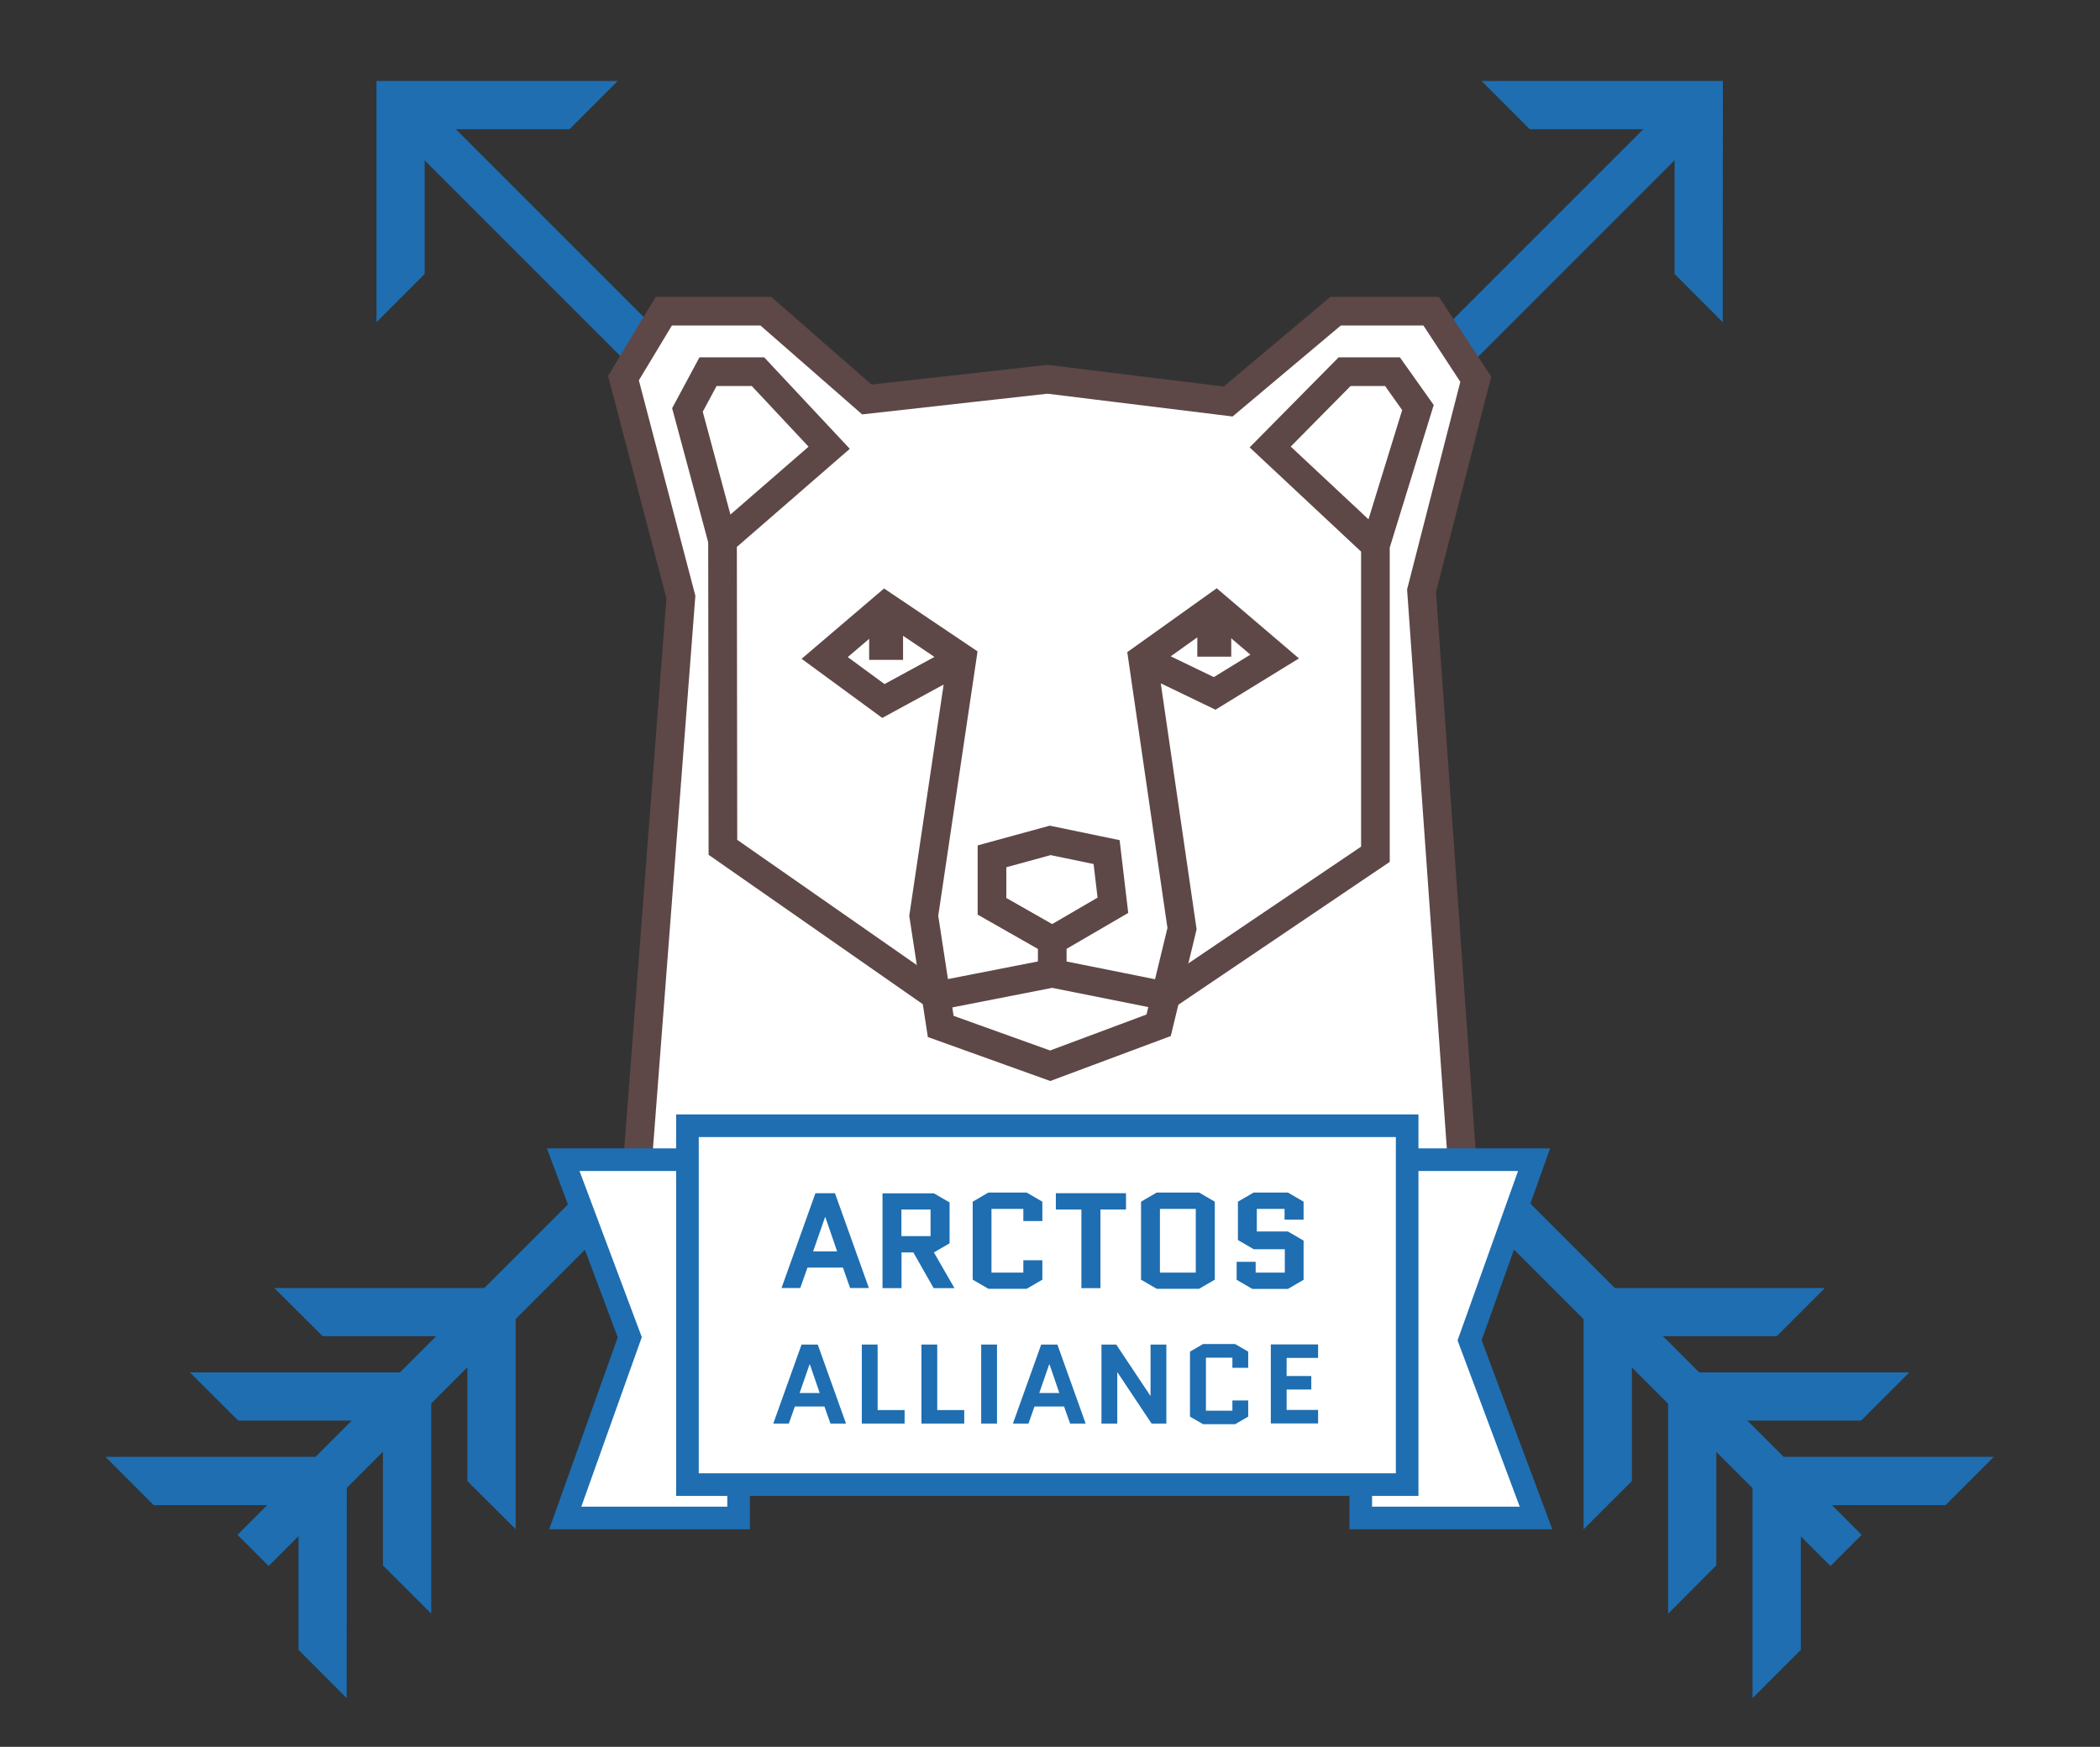 <?xml version="1.0" encoding="UTF-8"?>
<svg id="Layer_1" xmlns="http://www.w3.org/2000/svg" version="1.1" viewBox="0 0 1634.3 1359.6">
  <rect x="0" y="0" width="1634.3" height="1359.6" fill="#333333" stroke="none"/>
  <!-- Generator: Adobe Illustrator 29.3.1, SVG Export Plug-In . SVG Version: 2.1.0 Build 151)  -->
  <defs>
    <style>
      .st0 {
        stroke-width: 26.4px;
      }

      .st0, .st1 {
        fill: none;
      }

      .st0, .st1, .st2 {
        stroke: #5e4747;
      }

      .st0, .st1, .st2, .st3 {
        stroke-miterlimit: 10;
      }

      .st1, .st2 {
        stroke-width: 22.3px;
      }

      .st4 {
        fill: #1e6eb1;
      }

      .st2, .st3 {
        fill: #fff;
      }

      .st3 {
        stroke: #1e6eb1;
        stroke-linecap: round;
        stroke-width: 17.6px;
      }
    </style>
  </defs>
  <g>
    <polygon class="st4" points="1363.9 1321.7 1363.9 1133.9 1551.7 1133.9 1514.1 1171.5 1401.5 1171.5 1401.5 1284.1 1363.9 1321.7"/>
    <polygon class="st4" points="1298.2 1256 1298.2 1068.2 1485.9 1068.2 1448.4 1105.7 1335.7 1105.7 1335.7 1218.4 1298.2 1256"/>
    <polygon class="st4" points="1232.4 1190.3 1232.4 1002.5 1420.2 1002.5 1382.7 1040 1270 1040 1270 1152.7 1232.4 1190.3"/>
    <polygon class="st4" points="293 250.8 293 63 480.8 63 443.2 100.6 330.5 100.6 330.5 213.2 293 250.8"/>
    <rect class="st4" x="857.2" y="-150.8" width="34.3" height="1590.5" transform="translate(-199.6 807) rotate(-45)"/>
  </g>
  <g>
    <polygon class="st4" points="82.1 1133.9 269.9 1133.9 269.8 1321.7 232.3 1284.1 232.3 1171.5 119.6 1171.5 82.1 1133.9"/>
    <polygon class="st4" points="147.8 1068.2 335.6 1068.2 335.6 1255.9 298 1218.4 298 1105.7 185.4 1105.7 147.8 1068.2"/>
    <polygon class="st4" points="213.5 1002.5 401.3 1002.5 401.3 1190.2 363.7 1152.7 363.7 1040 251.1 1040 213.5 1002.5"/>
    <polygon class="st4" points="1153 63 1340.8 63 1340.7 250.8 1303.2 213.2 1303.2 100.6 1190.5 100.6 1153 63"/>
    <rect class="st4" x="-36" y="627.3" width="1590.5" height="34.3" transform="translate(-233.3 725.6) rotate(-45)"/>
  </g>
  <g>
    <polygon class="st2" points="491 972 529.9 464.7 485.2 294.3 516.6 242.2 596 242.2 674.6 310.9 815.2 295.2 955.8 312.5 1039.4 242.2 1113.8 242.2 1148.5 295.2 1106.3 459.8 1142.7 972 816.9 1136.3 491 972"/>
    <polyline class="st2" points="748.7 512.3 687.5 545.6 641.8 512.1 688.8 472 748.7 512.3 718.9 712.8 732.1 798.9 817.3 829.5 901.7 798 919.9 722.8 889.3 512.7 946.3 472 992 511 945.3 539.7 889.3 512.7"/>
    <polyline class="st2" points="728.5 775.2 818.9 757.5 818.9 732.1 772 705.4 772 666.5 817.3 654.1 861.2 663.2 866.1 704.6 818.9 732.1 818.9 757.5 907.2 775.2"/>
    <polyline class="st1" points="562.3 420.6 645.3 348.5 589.9 289.3 551 289.3 535 319.1 562.3 420.6 562.6 659.5 728.5 775.2"/>
    <polyline class="st1" points="1070.4 424.5 988.5 347.9 1046.4 289.3 1083.7 289.3 1103.5 317.2 1070.4 424.5 1070.4 664.9 907.2 775.2"/>
  </g>
  <g>
    <polygon class="st3" points="1195.4 1181.5 1059 1181.5 1059 902.6 1193.9 902.6 1143.7 1043.2 1195.4 1181.5"/>
    <polygon class="st3" points="438.3 902.6 574.8 902.6 574.8 1181.5 439.9 1181.5 490.1 1040.8 438.3 902.6"/>
    <rect class="st3" x="535" y="876.2" width="560.1" height="279.3"/>
    <g>
      <path class="st4" d="M649.8,928.7l26.4,73.8h-14.6l-5.6-15.9h-27.6l-5.6,15.9h-14.6l26.4-73.8h15.2,0ZM642.1,947.3l-9.3,26.7h18.7l-9.2-26.7h-.2Z"/>
      <path class="st4" d="M742.8,1002.6h-16.2l-15.8-27.8h-9.2v27.8h-14.8v-73.8h40l12.2,7.1v31.8l-12.2,7.1,16,27.8h0ZM701.5,941.4v20.7h22.7v-20.7h-22.7Z"/>
      <path class="st4" d="M796.4,980.9h14.8v15.1l-12.2,7.1h-29.8l-12.2-7.1v-60.7l12.2-7.1h29.8l12.2,7.1v15.1h-14.8v-9.5h-24.8v49.6h24.8v-9.5h0Z"/>
      <path class="st4" d="M856.4,941.4v61.2h-14.8v-61.2h-19.9v-12.7h54.6v12.7h-19.9,0Z"/>
      <path class="st4" d="M945.4,996l-12.2,7.1h-33l-12.2-7.1v-60.7l12.2-7.1h33l12.2,7.1v60.7ZM902.7,940.9v49.6h27.9v-49.6h-27.9Z"/>
      <path class="st4" d="M963.4,965.1v-29.8l12.2-7.1h26.7l12.2,7.1v14h-14.8v-8.4h-21.6v17.6h24.2l12.2,7.1v30.5l-12.2,7.1h-27.7l-12.2-7.1v-14h14.8v8.4h22.7v-18.2h-24.2l-12.2-7.1h-.1Z"/>
      <path class="st4" d="M636.4,1046.5l22,61.5h-12.1l-4.7-13.3h-23l-4.7,13.3h-12.1l22-61.5h12.7-.1ZM630,1062l-7.7,22.2h15.6l-7.6-22.2h-.3Z"/>
      <path class="st4" d="M670.7,1108v-61.5h12.3v51h21v10.5h-33.3Z"/>
      <path class="st4" d="M717.1,1108v-61.5h12.3v51h21v10.5h-33.3Z"/>
      <path class="st4" d="M763.6,1108v-61.5h12.3v61.5h-12.3Z"/>
      <path class="st4" d="M822.9,1046.5l22,61.5h-12.1l-4.7-13.3h-23l-4.7,13.3h-12.1l22-61.5h12.7-.1ZM816.5,1062l-7.7,22.2h15.6l-7.6-22.2h-.3Z"/>
      <path class="st4" d="M869.5,1068.2v39.8h-12.3v-61.5h11.5l26.5,39.8h.2v-39.8h12.3v61.5h-11.5l-26.5-39.8h-.2Z"/>
      <path class="st4" d="M959.1,1090h12.3v12.6l-10.2,5.9h-24.9l-10.2-5.9v-50.6l10.2-5.9h24.9l10.2,5.9v12.6h-12.3v-7.9h-20.6v41.3h20.6v-7.9h0Z"/>
      <path class="st4" d="M1001.3,1081.6v15.8h24.5v10.5h-36.8v-61.5h36.8v10.5h-24.5v14.1h19.2v10.5h-19.2Z"/>
    </g>
  </g>
  <g>
    <line class="st0" x1="689.6" y1="485.2" x2="689.6" y2="513.6"/>
    <line class="st0" x1="945" y1="482.8" x2="945" y2="511.1"/>
  </g>
</svg>